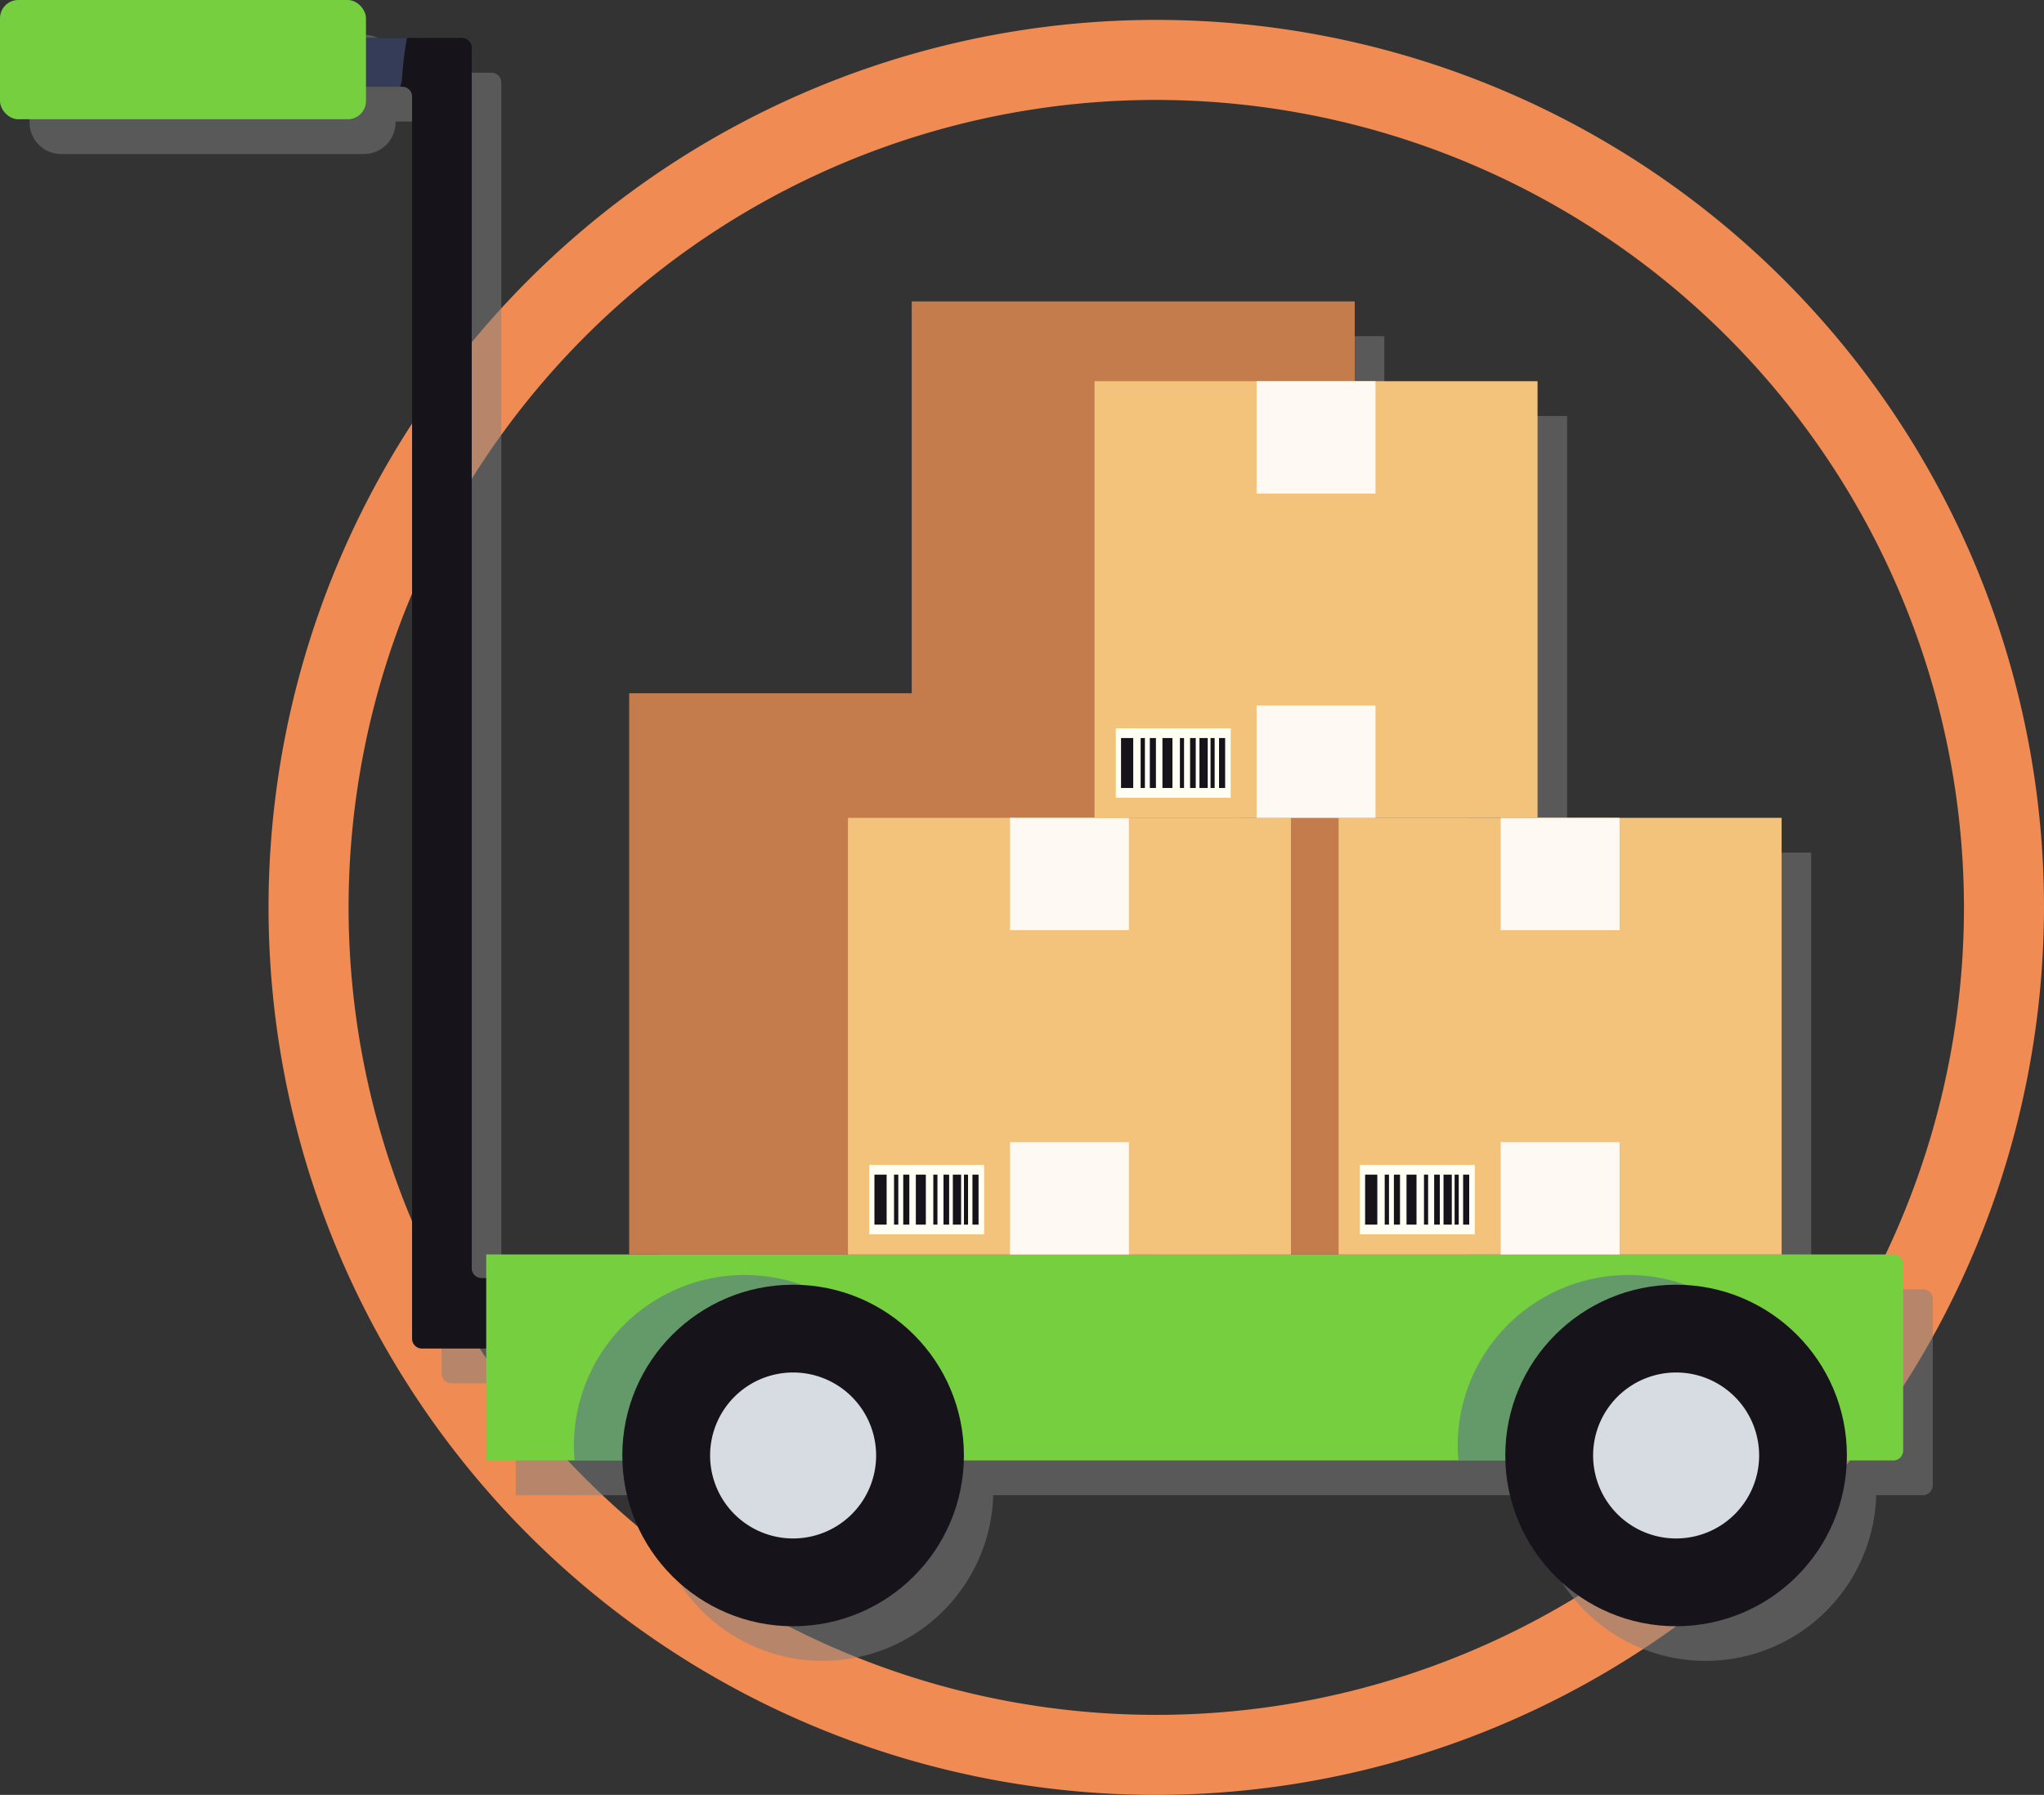 <svg xmlns="http://www.w3.org/2000/svg" width="275.799" height="242.25" viewBox="0 0 275.799 242.25">
  <rect x="0" y="0" width="275.799" height="242.25" fill="#333333" stroke="none"/>
  <g id="Grupo_1009735" data-name="Grupo 1009735" transform="translate(-820 -14911)">
    <g id="Grupo_1009640" data-name="Grupo 1009640" transform="translate(460.383 -1235.338)">
      <g id="Grupo_986531" data-name="Grupo 986531" transform="translate(395.856 16149.024)">
        <path id="Trazado_659337" data-name="Trazado 659337" d="M224.521,3774.067A119.782,119.782,0,1,1,344.3,3654.287,119.916,119.916,0,0,1,224.521,3774.067Zm0-228.762A108.981,108.981,0,1,0,333.5,3654.287,109.1,109.1,0,0,0,224.521,3545.305Z" transform="translate(-104.74 -3534.504)" fill="#ef8b53"/>
      </g>
      <g id="Grupo_986565" data-name="Grupo 986565" transform="translate(359.617 16146.338)">
        <path id="Trazado_659390" data-name="Trazado 659390" d="M334.982,3698.474h-15.07v-58.929H286.98v-58.93H262.312v-10.768H202.535v52.884H164.409v75.745H145.121v3.186H144.5a1.33,1.33,0,0,1-1.329-1.331V3535.616a1.33,1.33,0,0,0-1.33-1.329H128.9v-.856a4.265,4.265,0,0,0-4.265-4.265H83.781a4.265,4.265,0,0,0-4.265,4.265v7.563a4.266,4.266,0,0,0,4.265,4.267h40.853a4.266,4.266,0,0,0,4.265-4.267v-.123h4.89a1.328,1.328,0,0,1,1.329,1.329v167.641a1.329,1.329,0,0,0,1.33,1.329h8.672v15.1h18.4a23.022,23.022,0,0,0,46.025,0H282.66a23.022,23.022,0,0,0,46.025,0h6.3a1.33,1.33,0,0,0,1.331-1.33V3699.8A1.331,1.331,0,0,0,334.982,3698.474Z" transform="translate(-75.527 -3524.473)" fill="gray" opacity="0.5" style="mix-blend-mode: multiply;isolation: isolate"/>
        <g id="Grupo_986564" data-name="Grupo 986564">
          <g id="Grupo_986553" data-name="Grupo 986553">
            <path id="Trazado_659391" data-name="Trazado 659391" d="M131.467,3696.785h-6.98a1.33,1.33,0,0,1-1.33-1.329V3530.743a1.329,1.329,0,0,0-1.329-1.33H102.721a1.331,1.331,0,0,0-1.33,1.33v3.926a1.33,1.33,0,0,0,1.33,1.329h11.058a1.331,1.331,0,0,1,1.33,1.33v167.639a1.329,1.329,0,0,0,1.329,1.33h15.028Z" transform="translate(-59.506 -3524.292)" fill="#16131b"/>
            <path id="Trazado_659392" data-name="Trazado 659392" d="M304.946,3624.189H115.084v27.8H304.946a1.327,1.327,0,0,0,1.329-1.328V3625.52A1.33,1.33,0,0,0,304.946,3624.189Z" transform="translate(-49.478 -3454.882)" fill="#75cf3f"/>
            <path id="Trazado_659393" data-name="Trazado 659393" d="M113.732,3535.2a45.348,45.348,0,0,1,.686-5.767l.007-.021h-11.7a1.331,1.331,0,0,0-1.33,1.33v3.926a1.33,1.33,0,0,0,1.33,1.329h10.817C113.613,3535.678,113.679,3535.4,113.732,3535.2Z" transform="translate(-59.506 -3524.292)" fill="#546796" opacity="0.5" style="mix-blend-mode: multiply;isolation: isolate"/>
            <g id="Grupo_986552" data-name="Grupo 986552">
              <rect id="Rectángulo_310646" data-name="Rectángulo 310646" width="49.384" height="16.096" rx="2.463" fill="#75cf3f"/>
            </g>
            <path id="Trazado_659394" data-name="Trazado 659394" d="M144.959,3625.789a23.045,23.045,0,0,0-23.046,23.047c0,.667.045,1.326.1,1.978h45.892c.055-.652.1-1.311.1-1.978A23.046,23.046,0,0,0,144.959,3625.789Z" transform="translate(-44.477 -3453.711)" fill="#546796" opacity="0.5" style="mix-blend-mode: multiply;isolation: isolate"/>
            <circle id="Elipse_7741" data-name="Elipse 7741" cx="23.046" cy="23.046" r="23.046" transform="translate(83.969 173.393)" fill="#16131b"/>
            <path id="Trazado_659395" data-name="Trazado 659395" d="M154.923,3644.585a11.2,11.2,0,1,1-11.2-11.2A11.2,11.2,0,0,1,154.923,3644.585Z" transform="translate(-36.707 -3448.147)" fill="#d7dbe2"/>
            <path id="Trazado_659396" data-name="Trazado 659396" d="M213.795,3625.789a23.045,23.045,0,0,0-23.046,23.047c0,.667.043,1.326.1,1.978H236.74c.055-.652.1-1.311.1-1.978A23.045,23.045,0,0,0,213.795,3625.789Z" transform="translate(5.936 -3453.711)" fill="#546796" opacity="0.5" style="mix-blend-mode: multiply;isolation: isolate"/>
            <circle id="Elipse_7742" data-name="Elipse 7742" cx="23.046" cy="23.046" r="23.046" transform="translate(203.111 173.392)" fill="#16131b"/>
            <path id="Trazado_659397" data-name="Trazado 659397" d="M223.7,3644.585a11.2,11.2,0,1,1-11.2-11.2A11.2,11.2,0,0,1,223.7,3644.585Z" transform="translate(13.661 -3448.147)" fill="#d7dbe2"/>
          </g>
          <g id="Grupo_986563" data-name="Grupo 986563" transform="translate(84.894 40.68)">
            <path id="Trazado_659398" data-name="Trazado 659398" d="M224.119,3549.939H164.343v52.883H126.218v75.745h82.637v-69.7h15.264Z" transform="translate(-126.218 -3549.939)" fill="#c47c4c"/>
            <rect id="Rectángulo_310647" data-name="Rectángulo 310647" width="42.726" height="58.929" transform="translate(70.67 69.699)" fill="#c47c4c"/>
            <g id="Grupo_986556" data-name="Grupo 986556" transform="translate(29.521 69.699)">
              <rect id="Rectángulo_310648" data-name="Rectángulo 310648" width="59.776" height="58.929" fill="#f3c37c"/>
              <rect id="Rectángulo_310649" data-name="Rectángulo 310649" width="16.039" height="15.163" transform="translate(21.868)" fill="#fff" opacity="0.9"/>
              <rect id="Rectángulo_310650" data-name="Rectángulo 310650" width="16.039" height="15.163" transform="translate(21.868 43.766)" fill="#fff" opacity="0.9"/>
              <g id="Grupo_986555" data-name="Grupo 986555" transform="translate(2.865 46.846)">
                <rect id="Rectángulo_310651" data-name="Rectángulo 310651" width="15.508" height="9.369" fill="#fffff3"/>
                <g id="Grupo_986554" data-name="Grupo 986554" transform="translate(0.708 1.314)">
                  <rect id="Rectángulo_310652" data-name="Rectángulo 310652" width="1.646" height="6.742" fill="#16131b"/>
                  <rect id="Rectángulo_310653" data-name="Rectángulo 310653" width="0.577" height="6.742" transform="translate(2.645)" fill="#16131b"/>
                  <rect id="Rectángulo_310654" data-name="Rectángulo 310654" width="1.349" height="6.742" transform="translate(5.587)" fill="#16131b"/>
                  <rect id="Rectángulo_310655" data-name="Rectángulo 310655" width="0.823" height="6.742" transform="translate(3.886)" fill="#16131b"/>
                  <rect id="Rectángulo_310656" data-name="Rectángulo 310656" width="0.557" height="6.742" transform="translate(7.945)" fill="#16131b"/>
                  <rect id="Rectángulo_310657" data-name="Rectángulo 310657" width="1.115" height="6.742" transform="translate(10.581)" fill="#16131b"/>
                  <rect id="Rectángulo_310658" data-name="Rectángulo 310658" width="0.554" height="6.742" transform="translate(12.078)" fill="#16131b"/>
                  <rect id="Rectángulo_310659" data-name="Rectángulo 310659" width="0.764" height="6.742" transform="translate(9.317)" fill="#16131b"/>
                  <rect id="Rectángulo_310660" data-name="Rectángulo 310660" width="0.823" height="6.742" transform="translate(13.226)" fill="#16131b"/>
                </g>
              </g>
            </g>
            <g id="Grupo_986559" data-name="Grupo 986559" transform="translate(95.727 69.699)">
              <rect id="Rectángulo_310661" data-name="Rectángulo 310661" width="59.776" height="58.929" fill="#f3c37c"/>
              <rect id="Rectángulo_310662" data-name="Rectángulo 310662" width="16.039" height="15.163" transform="translate(21.869)" fill="#fff" opacity="0.9"/>
              <rect id="Rectángulo_310663" data-name="Rectángulo 310663" width="16.039" height="15.163" transform="translate(21.869 43.766)" fill="#fff" opacity="0.9"/>
              <g id="Grupo_986558" data-name="Grupo 986558" transform="translate(2.865 46.846)">
                <rect id="Rectángulo_310664" data-name="Rectángulo 310664" width="15.508" height="9.369" fill="#fffff3"/>
                <g id="Grupo_986557" data-name="Grupo 986557" transform="translate(0.709 1.314)">
                  <rect id="Rectángulo_310665" data-name="Rectángulo 310665" width="1.646" height="6.742" fill="#16131b"/>
                  <rect id="Rectángulo_310666" data-name="Rectángulo 310666" width="0.577" height="6.742" transform="translate(2.645)" fill="#16131b"/>
                  <rect id="Rectángulo_310667" data-name="Rectángulo 310667" width="1.349" height="6.742" transform="translate(5.587)" fill="#16131b"/>
                  <rect id="Rectángulo_310668" data-name="Rectángulo 310668" width="0.823" height="6.742" transform="translate(3.886)" fill="#16131b"/>
                  <rect id="Rectángulo_310669" data-name="Rectángulo 310669" width="0.557" height="6.742" transform="translate(7.945)" fill="#16131b"/>
                  <rect id="Rectángulo_310670" data-name="Rectángulo 310670" width="1.115" height="6.742" transform="translate(10.581)" fill="#16131b"/>
                  <rect id="Rectángulo_310671" data-name="Rectángulo 310671" width="0.554" height="6.742" transform="translate(12.078)" fill="#16131b"/>
                  <rect id="Rectángulo_310672" data-name="Rectángulo 310672" width="0.764" height="6.742" transform="translate(9.317)" fill="#16131b"/>
                  <rect id="Rectángulo_310673" data-name="Rectángulo 310673" width="0.823" height="6.742" transform="translate(13.226)" fill="#16131b"/>
                </g>
              </g>
            </g>
            <g id="Grupo_986562" data-name="Grupo 986562" transform="translate(62.794 10.769)">
              <rect id="Rectángulo_310674" data-name="Rectángulo 310674" width="59.776" height="58.93" fill="#f3c37c"/>
              <rect id="Rectángulo_310675" data-name="Rectángulo 310675" width="16.039" height="15.163" transform="translate(21.869)" fill="#fff" opacity="0.9"/>
              <rect id="Rectángulo_310676" data-name="Rectángulo 310676" width="16.039" height="15.163" transform="translate(21.869 43.766)" fill="#fff" opacity="0.9"/>
              <g id="Grupo_986561" data-name="Grupo 986561" transform="translate(2.865 46.846)">
                <rect id="Rectángulo_310677" data-name="Rectángulo 310677" width="15.508" height="9.369" fill="#fffff3"/>
                <g id="Grupo_986560" data-name="Grupo 986560" transform="translate(0.709 1.314)">
                  <rect id="Rectángulo_310678" data-name="Rectángulo 310678" width="1.646" height="6.742" fill="#16131b"/>
                  <rect id="Rectángulo_310679" data-name="Rectángulo 310679" width="0.577" height="6.742" transform="translate(2.645)" fill="#16131b"/>
                  <rect id="Rectángulo_310680" data-name="Rectángulo 310680" width="1.349" height="6.742" transform="translate(5.587)" fill="#16131b"/>
                  <rect id="Rectángulo_310681" data-name="Rectángulo 310681" width="0.823" height="6.742" transform="translate(3.886)" fill="#16131b"/>
                  <rect id="Rectángulo_310682" data-name="Rectángulo 310682" width="0.558" height="6.742" transform="translate(7.945)" fill="#16131b"/>
                  <rect id="Rectángulo_310683" data-name="Rectángulo 310683" width="1.115" height="6.742" transform="translate(10.581)" fill="#16131b"/>
                  <rect id="Rectángulo_310684" data-name="Rectángulo 310684" width="0.554" height="6.742" transform="translate(12.078)" fill="#16131b"/>
                  <rect id="Rectángulo_310685" data-name="Rectángulo 310685" width="0.764" height="6.742" transform="translate(9.317)" fill="#16131b"/>
                  <rect id="Rectángulo_310686" data-name="Rectángulo 310686" width="0.823" height="6.742" transform="translate(13.225)" fill="#16131b"/>
                </g>
              </g>
            </g>
          </g>
        </g>
      </g>
    </g>
  </g>
</svg>
